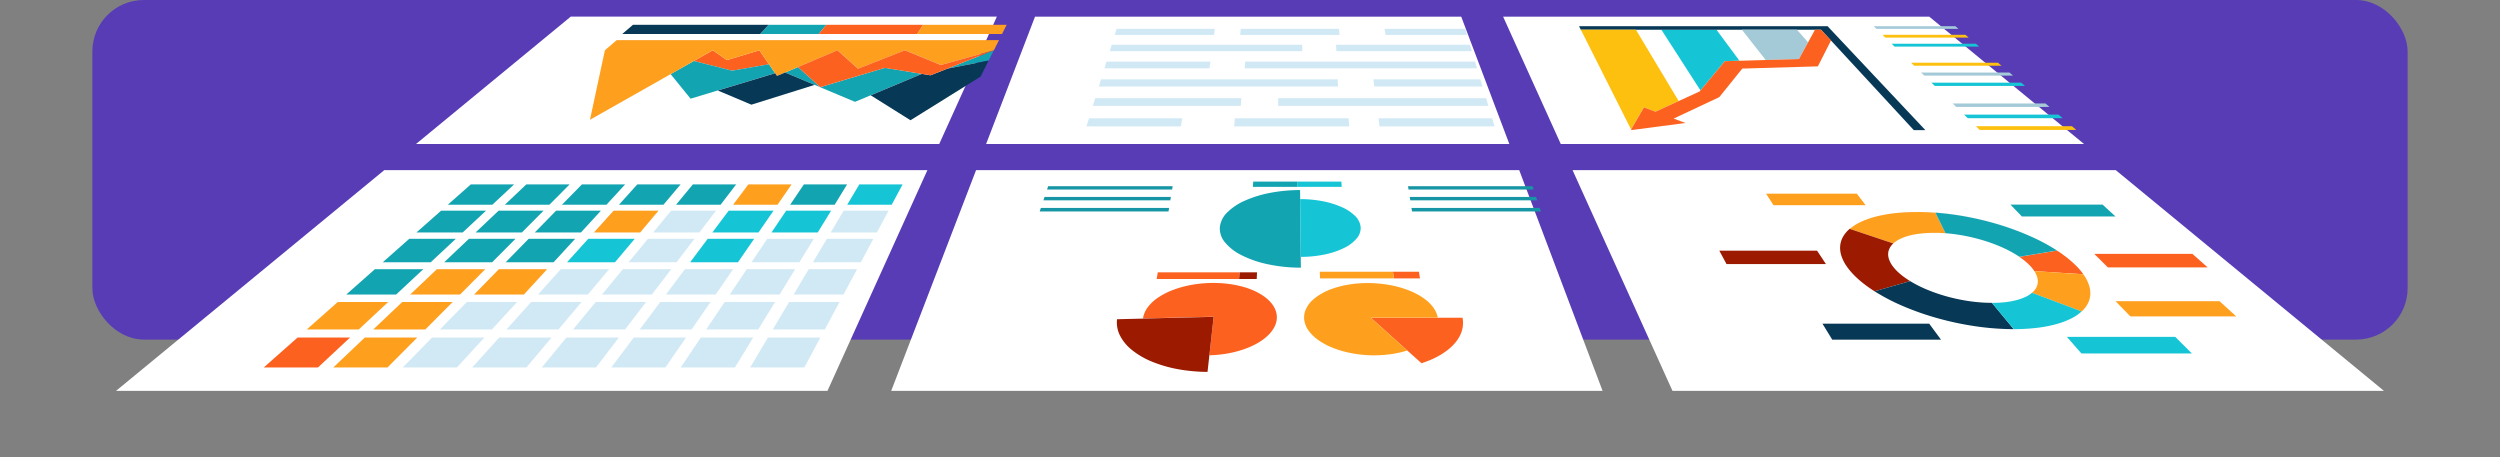 <svg xmlns="http://www.w3.org/2000/svg" xmlns:xlink="http://www.w3.org/1999/xlink" width="242.952" height="44.456" viewBox="0 0 242.952 44.456">
  <rect x="0" y="0" width="242.952" height="44.456" fill="#808080" stroke="none"/>
  <defs>
    <clipPath id="clip-path">
      <rect id="Rectángulo_356455" data-name="Rectángulo 356455" width="242.952" height="44.456" fill="none"/>
    </clipPath>
  </defs>
  <g id="_2" data-name="2" transform="translate(-1146.665 -787)">
    <rect id="Rectángulo_392880" data-name="Rectángulo 392880" width="225" height="33" rx="5" transform="translate(1155.641 787)" fill="#583cb6"/>
    <g id="Grupo_1099112" data-name="Grupo 1099112" transform="translate(1146.665 787)">
      <path id="Trazado_655432" data-name="Trazado 655432" d="M149.569,16.1,134.529,3.725H93.117L98.72,16.1Z" transform="translate(52.956 -2.108)" fill="#fff"/>
      <path id="Trazado_655433" data-name="Trazado 655433" d="M387.295,16.1l5.6-12.377H351.486L336.447,16.1Z" transform="translate(-296.019 -2.108)" fill="#fff"/>
      <path id="Trazado_655434" data-name="Trazado 655434" d="M272.593,16.1,267.917,3.725H226.5L221.746,16.1Z" transform="translate(-125.915 -2.108)" fill="#fff"/>
      <path id="Trazado_655435" data-name="Trazado 655435" d="M421.14,59.536l9.713-21.451H378.068L352,59.536Z" transform="translate(-340.727 -21.55)" fill="#fff"/>
      <path id="Trazado_655436" data-name="Trazado 655436" d="M78.761,38.085l26.064,21.451H35.683L25.972,38.085Z" transform="translate(126.851 -21.55)" fill="#fff"/>
      <path id="Trazado_655437" data-name="Trazado 655437" d="M270,59.536l-8.1-21.451H209.114l-8.247,21.451Z" transform="translate(-114.26 -21.55)" fill="#fff"/>
      <path id="Trazado_655438" data-name="Trazado 655438" d="M129.145,5.858l.3.261h-7.973l-.266-.261Z" transform="translate(60.879 -3.315)" fill="#a4cad8"/>
      <path id="Trazado_655439" data-name="Trazado 655439" d="M374.64,6.451h5.694l.734-.892h-5.6Z" transform="translate(-300.77 -3.146)" fill="#13a4b2"/>
      <path id="Trazado_655440" data-name="Trazado 655440" d="M352.965,6.451h9.563l.581-.892H353.7Z" transform="translate(-273.4 -3.146)" fill="#fc611f"/>
      <path id="Trazado_655441" data-name="Trazado 655441" d="M334.265,6.451h8.25l.45-.892h-8.118Z" transform="translate(-245.138 -3.146)" fill="#ff9f1e"/>
      <path id="Trazado_655442" data-name="Trazado 655442" d="M387.546,6.451h13.4l.824-.892H388.584Z" transform="translate(-327.076 -3.146)" fill="#073856"/>
      <path id="Trazado_655443" data-name="Trazado 655443" d="M259.75,7.052H269.4l-.048-.588H259.8Z" transform="translate(-139.225 -3.657)" fill="#d1e9f5"/>
      <path id="Trazado_655444" data-name="Trazado 655444" d="M231.319,7.052h7.917l-.178-.588h-7.834Z" transform="translate(-96.673 -3.657)" fill="#d1e9f5"/>
      <path id="Trazado_655445" data-name="Trazado 655445" d="M287.656,7.052h9.654l.08-.588h-9.552Z" transform="translate(-179.327 -3.657)" fill="#d1e9f5"/>
      <path id="Trazado_655446" data-name="Trazado 655446" d="M126.988,7.794l.313.269h-8.1l-.275-.269Z" transform="translate(64.015 -4.41)" fill="#fdc00f"/>
      <path id="Trazado_655447" data-name="Trazado 655447" d="M124.764,9.791l.323.277h-8.222l-.282-.277Z" transform="translate(67.25 -5.54)" fill="#16c5d5"/>
      <path id="Trazado_655448" data-name="Trazado 655448" d="M230.173,10.642h13.162l-.188-.623H230.127Z" transform="translate(-100.296 -5.669)" fill="#d1e9f5"/>
      <path id="Trazado_655449" data-name="Trazado 655449" d="M268.094,10.642h18.714l-.01-.623H268.286Z" transform="translate(-160.251 -5.669)" fill="#d1e9f5"/>
      <path id="Trazado_655450" data-name="Trazado 655450" d="M120.031,14.036l.344.295h-8.489l-.3-.295Z" transform="translate(74.131 -7.942)" fill="#fdc00f"/>
      <path id="Trazado_655451" data-name="Trazado 655451" d="M117.584,16.232l.356.3h-8.627l-.312-.3Z" transform="translate(77.689 -9.184)" fill="#a4cad8"/>
      <path id="Trazado_655452" data-name="Trazado 655452" d="M174.048,12.547,176.416,9.7l1.418-.041L175.6,6.646h-5.353Z" transform="translate(-8.795 -3.76)" fill="#16c5d5"/>
      <path id="Trazado_655453" data-name="Trazado 655453" d="M109.865,23.153l.392.337h-9.063l-.344-.337Z" transform="translate(88.91 -13.101)" fill="#a4cad8"/>
      <path id="Trazado_655454" data-name="Trazado 655454" d="M107.072,25.655l.406.348H98.257l-.356-.348Z" transform="translate(92.969 -14.517)" fill="#16c5d5"/>
      <path id="Trazado_655455" data-name="Trazado 655455" d="M104.181,28.247l.42.36H95.217l-.369-.36Z" transform="translate(97.171 -15.983)" fill="#fdc00f"/>
      <path id="Trazado_655456" data-name="Trazado 655456" d="M161.154,15.963h1.124l-9.505-10.1H128.62l.172.342h23.344l.967,1.046Z" transform="translate(24.833 -3.315)" fill="#073856"/>
      <path id="Trazado_655457" data-name="Trazado 655457" d="M157.189,9.59l3.235-.093.886-1.623-1.083-1.228h-5.351Z" transform="translate(14.4 -3.761)" fill="#a4cad8"/>
      <path id="Trazado_655458" data-name="Trazado 655458" d="M228.967,14.441h22.586l-.2-.659H229.018Z" transform="translate(-108.01 -7.798)" fill="#d1e9f5"/>
      <path id="Trazado_655459" data-name="Trazado 655459" d="M288.654,14.441h10.212l.09-.659h-10.1Z" transform="translate(-181.327 -7.798)" fill="#d1e9f5"/>
      <path id="Trazado_655460" data-name="Trazado 655460" d="M341.152,12.255l.5-1-4.514,1.783Z" transform="translate(-245.076 -6.37)" fill="#13a4b2"/>
      <path id="Trazado_655461" data-name="Trazado 655461" d="M391.176,13.244l3.591-.622-.938-1.363-3.158.954-1.365-.954L387.46,12.3Z" transform="translate(-320.035 -6.371)" fill="#fc611f"/>
      <path id="Trazado_655462" data-name="Trazado 655462" d="M115.056,18.5l.367.315h-8.77l-.322-.315Z" transform="translate(81.364 -10.467)" fill="#16c5d5"/>
      <path id="Trazado_655463" data-name="Trazado 655463" d="M260.065,18.463h23.26l-.05-.7H260.28Z" transform="translate(-153.283 -10.052)" fill="#d1e9f5"/>
      <path id="Trazado_655464" data-name="Trazado 655464" d="M227.827,18.463h10.517l-.211-.7h-10.4Z" transform="translate(-94.267 -10.052)" fill="#d1e9f5"/>
      <path id="Trazado_655465" data-name="Trazado 655465" d="M392.059,14.6l-3.716-.942-2.255,1.275,1.942,2.387,2.646-.8,5.569-1.678-.6-.866Z" transform="translate(-320.918 -7.731)" fill="#13a4b2"/>
      <path id="Trazado_655466" data-name="Trazado 655466" d="M356.661,16.959l-2.167-1.952-1.253.532,2.862,1.2,3.93,1.65,1.524-.638,4.974-2.081-3.6-.585Z" transform="translate(-276.943 -8.492)" fill="#13a4b2"/>
      <path id="Trazado_655467" data-name="Trazado 655467" d="M335.99,16.72l7.836-4.432,2.255-1.275,1.846-1.044,1.365.954,3.158-.954.938,1.364.6.866.182.264.788-.335,1.253-.532,3.837-1.628,2,1.794,4.552-1.794,3.489,1.431,5.151-1.431.5-.989H338.587l-1.147.989Z" transform="translate(-278.656 -5.081)" fill="#ff9f1e"/>
      <path id="Trazado_655468" data-name="Trazado 655468" d="M344.111,14.987l-.841-.136L338.3,16.931l3.865,2.424,6.808-4.24.788-1.562-4.012.786Z" transform="translate(-253.683 -7.669)" fill="#073856"/>
      <path id="Trazado_655469" data-name="Trazado 655469" d="M345.575,12.967l3.6.585.84.136,1.635-.646,4.514-1.783-5.15,1.431-3.489-1.431-4.552,1.793-2-1.793-3.837,1.627,2.167,1.952Z" transform="translate(-259.59 -6.371)" fill="#fc611f"/>
      <path id="Trazado_655470" data-name="Trazado 655470" d="M383.011,16.567l-.182-.264-5.569,1.678,3.261,1.377,6.141-1.923-2.862-1.2Z" transform="translate(-307.501 -9.185)" fill="#073856"/>
      <path id="Trazado_655471" data-name="Trazado 655471" d="M281.724,22.732H296.1l.06-.743H281.953Z" transform="translate(-175.522 -12.443)" fill="#d1e9f5"/>
      <path id="Trazado_655472" data-name="Trazado 655472" d="M226.431,22.732h20.443l-.224-.743h-20.2Z" transform="translate(-102.228 -12.443)" fill="#d1e9f5"/>
      <path id="Trazado_655473" data-name="Trazado 655473" d="M294.962,27.269h9.172l.132-.789h-9.061Z" transform="translate(-189.375 -14.984)" fill="#d1e9f5"/>
      <path id="Trazado_655474" data-name="Trazado 655474" d="M257.586,27.269H268.77l-.066-.789H257.656Z" transform="translate(-137.652 -14.984)" fill="#d1e9f5"/>
      <path id="Trazado_655475" data-name="Trazado 655475" d="M225.147,27.269H236.33l-.238-.789H225.044Z" transform="translate(-91.084 -14.984)" fill="#d1e9f5"/>
      <path id="Trazado_655476" data-name="Trazado 655476" d="M191.092,14.619l2.259-1.037L189.19,6.646h-5.35l4.88,9.691,1.248-2.142Z" transform="translate(-30.214 -3.761)" fill="#fdc00f"/>
      <path id="Trazado_655477" data-name="Trazado 655477" d="M149.791,16.4l5.24-.686-1.144-.429,4.436-2.085,2.235-2.775,7.344-.214,1.277-2.515-.967-1.046h-.589l-.671,1.228L166.066,9.5l-3.235.093-2.551.073-1.418.041-2.368,2.843-.086.1-2.031.932-2.258,1.037L151,14.2l-1.248,2.142Z" transform="translate(8.759 -3.761)" fill="#fc611f"/>
      <path id="Trazado_655478" data-name="Trazado 655478" d="M194.409,29.117l0-.01h.013Z" transform="translate(-35.868 -16.469)" fill="#fdc00f"/>
      <path id="Trazado_655479" data-name="Trazado 655479" d="M259.27,41.163h4.316l-.035-.512h-4.284Z" transform="translate(-133.197 -23.002)" fill="#16c5d5"/>
      <path id="Trazado_655480" data-name="Trazado 655480" d="M259.267,41.163h4.315l0-.512h4.284l.034.512-.034-.512H259.3Z" transform="translate(-137.51 -23.002)" fill="#13a4b2"/>
      <path id="Trazado_655481" data-name="Trazado 655481" d="M309.313,41.682l-.053.323H297.105l.109-.323Z" transform="translate(-195.353 -23.585)" fill="#1695a4"/>
      <path id="Trazado_655482" data-name="Trazado 655482" d="M228.411,41.682l.106.323H216.366l-.051-.323Z" transform="translate(-79.481 -23.585)" fill="#1695a4"/>
      <path id="Trazado_655483" data-name="Trazado 655483" d="M227.792,44.079l.109.333H215.571l-.053-.333Z" transform="translate(-78.519 -24.942)" fill="#1695a4"/>
      <path id="Trazado_655484" data-name="Trazado 655484" d="M309.889,44.079l-.055.333H297.5l.111-.333Z" transform="translate(-196.1 -24.942)" fill="#1695a4"/>
      <path id="Trazado_655485" data-name="Trazado 655485" d="M399.3,49.266h4.493l1.623-2.119h-4.366Z" transform="translate(-335.827 -26.677)" fill="#d1e9f5"/>
      <path id="Trazado_655486" data-name="Trazado 655486" d="M437.919,49.266h4.5l2.108-2.119h-4.369Z" transform="translate(-391.699 -26.677)" fill="#13a4b2"/>
      <path id="Trazado_655487" data-name="Trazado 655487" d="M412.183,49.266h4.493l1.785-2.119h-4.366Z" transform="translate(-354.463 -26.677)" fill="#ff9f1e"/>
      <path id="Trazado_655488" data-name="Trazado 655488" d="M360.7,49.266h4.492l1.137-2.119h-4.366Z" transform="translate(-279.973 -26.677)" fill="#d1e9f5"/>
      <path id="Trazado_655489" data-name="Trazado 655489" d="M377.433,55.733h4.657l1.4-2.282h-4.521Z" transform="translate(-304.405 -30.244)" fill="#d1e9f5"/>
      <path id="Trazado_655490" data-name="Trazado 655490" d="M404.131,55.733h4.661l1.748-2.282h-4.524Z" transform="translate(-343.047 -30.244)" fill="#d1e9f5"/>
      <path id="Trazado_655491" data-name="Trazado 655491" d="M430.857,55.733h4.653l2.1-2.282H433.09Z" transform="translate(-381.716 -30.244)" fill="#13a4b2"/>
      <path id="Trazado_655492" data-name="Trazado 655492" d="M457.554,55.733h4.661l2.446-2.282h-4.526Z" transform="translate(-420.362 -30.244)" fill="#13a4b2"/>
      <path id="Trazado_655493" data-name="Trazado 655493" d="M417.5,55.733h4.657l1.923-2.282h-4.521Z" transform="translate(-362.395 -30.244)" fill="#16c5d5"/>
      <path id="Trazado_655494" data-name="Trazado 655494" d="M437.1,62.715h4.839l2.266-2.467h-4.692Z" transform="translate(-391.03 -34.09)" fill="#ff9f1e"/>
      <path id="Trazado_655495" data-name="Trazado 655495" d="M367.738,62.715h4.844l1.325-2.467h-4.7Z" transform="translate(-290.612 -34.09)" fill="#d1e9f5"/>
      <path id="Trazado_655496" data-name="Trazado 655496" d="M464.839,62.715h4.848l2.642-2.467h-4.7Z" transform="translate(-431.193 -34.09)" fill="#13a4b2"/>
      <path id="Trazado_655497" data-name="Trazado 655497" d="M450.967,62.715h4.848l2.454-2.467h-4.7Z" transform="translate(-411.109 -34.09)" fill="#ff9f1e"/>
      <path id="Trazado_655498" data-name="Trazado 655498" d="M395.483,62.715h4.835l1.7-2.467h-4.689Z" transform="translate(-330.772 -34.09)" fill="#d1e9f5"/>
      <path id="Trazado_655499" data-name="Trazado 655499" d="M409.338,62.715h4.848l1.889-2.467h-4.7Z" transform="translate(-350.842 -34.09)" fill="#d1e9f5"/>
      <path id="Trazado_655500" data-name="Trazado 655500" d="M381.6,62.715h4.844l1.513-2.467h-4.7Z" transform="translate(-310.683 -34.09)" fill="#d1e9f5"/>
      <path id="Trazado_655501" data-name="Trazado 655501" d="M443.85,70.267H448.9l2.456-2.674h-4.886Z" transform="translate(-401.103 -38.247)" fill="#d1e9f5"/>
      <path id="Trazado_655502" data-name="Trazado 655502" d="M386.094,70.267h5.055l1.639-2.674h-4.9Z" transform="translate(-317.464 -38.247)" fill="#d1e9f5"/>
      <path id="Trazado_655503" data-name="Trazado 655503" d="M400.539,70.267h5.046l1.843-2.674h-4.887Z" transform="translate(-338.375 -38.247)" fill="#d1e9f5"/>
      <path id="Trazado_655504" data-name="Trazado 655504" d="M414.963,70.267h5.055l2.048-2.674h-4.9Z" transform="translate(-359.274 -38.247)" fill="#d1e9f5"/>
      <path id="Trazado_655505" data-name="Trazado 655505" d="M472.7,70.267h5.055l2.864-2.674h-4.9Z" transform="translate(-442.891 -38.247)" fill="#ff9f1e"/>
      <path id="Trazado_655506" data-name="Trazado 655506" d="M458.263,70.267h5.059l2.66-2.674h-4.9Z" transform="translate(-421.991 -38.247)" fill="#ff9f1e"/>
      <path id="Trazado_655507" data-name="Trazado 655507" d="M371.672,70.267h5.056l1.434-2.674h-4.9Z" transform="translate(-296.575 -38.247)" fill="#d1e9f5"/>
      <path id="Trazado_655508" data-name="Trazado 655508" d="M429.406,70.267h5.055l2.252-2.674h-4.9Z" transform="translate(-380.192 -38.247)" fill="#d1e9f5"/>
      <path id="Trazado_655509" data-name="Trazado 655509" d="M390.988,78.463h5.266l1.782-2.908h-5.092Z" transform="translate(-324.836 -42.752)" fill="#d1e9f5"/>
      <path id="Trazado_655510" data-name="Trazado 655510" d="M406.039,78.463H411.3l2.005-2.908h-5.084Z" transform="translate(-346.635 -42.752)" fill="#d1e9f5"/>
      <path id="Trazado_655511" data-name="Trazado 655511" d="M466.2,78.463h5.27l2.893-2.908h-5.1Z" transform="translate(-433.813 -42.752)" fill="#ff9f1e"/>
      <path id="Trazado_655512" data-name="Trazado 655512" d="M421.061,78.463h5.27l2.227-2.908h-5.1Z" transform="translate(-368.414 -42.752)" fill="#d1e9f5"/>
      <path id="Trazado_655513" data-name="Trazado 655513" d="M375.956,78.463h5.266l1.561-2.908h-5.093Z" transform="translate(-303.057 -42.752)" fill="#d1e9f5"/>
      <path id="Trazado_655514" data-name="Trazado 655514" d="M394.81,43.252h4.328l1.51-1.972h-4.21Z" transform="translate(-329.108 -23.358)" fill="#13a4b2"/>
      <path id="Trazado_655515" data-name="Trazado 655515" d="M407.253,43.252h4.323l1.661-1.972h-4.206Z" transform="translate(-347.099 -23.358)" fill="#13a4b2"/>
      <path id="Trazado_655516" data-name="Trazado 655516" d="M419.676,43.252H424l1.812-1.972h-4.2Z" transform="translate(-365.063 -23.358)" fill="#13a4b2"/>
      <path id="Trazado_655517" data-name="Trazado 655517" d="M444.516,43.252h4.327l2.113-1.972h-4.21Z" transform="translate(-400.996 -23.358)" fill="#13a4b2"/>
      <path id="Trazado_655518" data-name="Trazado 655518" d="M382.4,43.252h4.316l1.36-1.972h-4.2Z" transform="translate(-311.153 -23.358)" fill="#ff9f1e"/>
      <path id="Trazado_655519" data-name="Trazado 655519" d="M369.971,43.252h4.323L375.5,41.28H371.3Z" transform="translate(-293.179 -23.358)" fill="#13a4b2"/>
      <path id="Trazado_655520" data-name="Trazado 655520" d="M357.556,43.252h4.324l1.058-1.972h-4.206Z" transform="translate(-275.223 -23.358)" fill="#16c5d5"/>
      <path id="Trazado_655521" data-name="Trazado 655521" d="M432.092,43.252h4.328l1.962-1.972h-4.21Z" transform="translate(-383.027 -23.358)" fill="#13a4b2"/>
      <g id="Grupo_1099111" data-name="Grupo 1099111" transform="translate(0 0)">
        <g id="Grupo_1099110" data-name="Grupo 1099110" clip-path="url(#clip-path)">
          <path id="Trazado_655522" data-name="Trazado 655522" d="M128.358,50.5a2.745,2.745,0,0,1,.649-.432,4.759,4.759,0,0,1,.887-.324,7.674,7.674,0,0,1,1.105-.2,11.484,11.484,0,0,1,1.312-.072q.137,0,.276,0c.092,0,.185,0,.278.009s.186.009.28.015.188.011.281.019l-.984-2q-.229-.018-.456-.03c-.152-.009-.3-.016-.454-.022s-.3-.01-.452-.013-.3,0-.449,0a19.078,19.078,0,0,0-2.133.112,13.228,13.228,0,0,0-1.812.323,8.338,8.338,0,0,0-1.471.515,4.865,4.865,0,0,0-1.1.691Z" transform="translate(55.641 -26.844)" fill="#ff9f1e"/>
          <path id="Trazado_655523" data-name="Trazado 655523" d="M93.26,59.614q.094.1.181.193c.058.065.114.129.168.193s.105.129.154.192.1.128.141.191q-.067-.1-.141-.191c-.049-.064-.1-.128-.154-.192s-.109-.128-.168-.193-.119-.129-.181-.193" transform="translate(108.559 -33.732)" fill="#fc611f"/>
          <path id="Trazado_655524" data-name="Trazado 655524" d="M99.486,58.379c-.045-.063-.091-.128-.141-.191s-.1-.128-.154-.193-.109-.128-.168-.192-.119-.129-.181-.193q-.2-.2-.418-.4c-.146-.132-.3-.262-.461-.391s-.327-.254-.5-.379-.352-.245-.537-.365l-3.667.61c.108.073.212.147.313.222s.2.152.29.229.181.156.264.235.164.16.238.242c.035.039.069.077.1.116s.064.076.094.115.059.076.086.114.053.076.078.114Z" transform="translate(102.976 -31.727)" fill="#fc611f"/>
          <path id="Trazado_655525" data-name="Trazado 655525" d="M135.374,57.293l3.458-.991c-.182-.11-.355-.225-.518-.341s-.315-.234-.457-.354a5.231,5.231,0,0,1-.391-.366,4.019,4.019,0,0,1-.318-.374,2.52,2.52,0,0,1-.355-.64,1.529,1.529,0,0,1-.1-.589,1.3,1.3,0,0,1,.142-.531,1.676,1.676,0,0,1,.361-.464l-4.244-1.419a2.9,2.9,0,0,0-.633.749,2.186,2.186,0,0,0-.283.864,2.441,2.441,0,0,0,.1.968,3.882,3.882,0,0,0,.528,1.061,6.018,6.018,0,0,0,.5.626,8.171,8.171,0,0,0,.621.616q.341.305.738.6c.265.2.549.392.848.583" transform="translate(46.799 -28.984)" fill="#9b1a00"/>
          <path id="Trazado_655526" data-name="Trazado 655526" d="M96.523,64.6a2.761,2.761,0,0,0,.609-.784,2.17,2.17,0,0,0,.234-.879,2.531,2.531,0,0,0-.147-.952,4,4,0,0,0-.528-1l-4.762-.31a2.23,2.23,0,0,1,.277.593,1.446,1.446,0,0,1,.051.558,1.3,1.3,0,0,1-.171.51,1.728,1.728,0,0,1-.387.452Z" transform="translate(105.772 -34.33)" fill="#ff9f1e"/>
          <path id="Trazado_655527" data-name="Trazado 655527" d="M60.479,68.9h10.29l-1.626-1.48H59.036Z" transform="translate(146.553 -38.15)" fill="#ff9f1e"/>
          <path id="Trazado_655528" data-name="Trazado 655528" d="M122.369,67.59l-2.116-2.557a15.454,15.454,0,0,1-2.16-.158,17.723,17.723,0,0,1-2.137-.441,16.458,16.458,0,0,1-1.973-.67,12.1,12.1,0,0,1-1.678-.844l-3.458.991,3.458-.991-3.458.991a19.532,19.532,0,0,0,2.793,1.451,26.84,26.84,0,0,0,3.345,1.169,29.674,29.674,0,0,0,3.666.778,25.935,25.935,0,0,0,3.719.28" transform="translate(73.326 -35.602)" fill="#073856"/>
          <path id="Trazado_655529" data-name="Trazado 655529" d="M142.714,44.465h8.956l-.86-1.122h-8.818Z" transform="translate(29.635 -24.525)" fill="#ff9f1e"/>
          <path id="Trazado_655530" data-name="Trazado 655530" d="M214.754,46.888h12.516l-.112-.342H214.7Z" transform="translate(-77.531 -26.338)" fill="#1695a4"/>
          <path id="Trazado_655531" data-name="Trazado 655531" d="M297.905,46.888h12.52l.056-.342H298.021Z" transform="translate(-196.869 -26.338)" fill="#1695a4"/>
          <path id="Trazado_655532" data-name="Trazado 655532" d="M87.179,46.953h9.1L95.021,45.8H86.068Z" transform="translate(109.31 -25.914)" fill="#13a4b2"/>
          <path id="Trazado_655533" data-name="Trazado 655533" d="M373.558,49.266h4.493l1.3-2.119h-4.366Z" transform="translate(-298.582 -26.677)" fill="#16c5d5"/>
          <path id="Trazado_655534" data-name="Trazado 655534" d="M450.791,49.266h4.492l2.27-2.119h-4.366Z" transform="translate(-410.317 -26.677)" fill="#13a4b2"/>
          <path id="Trazado_655535" data-name="Trazado 655535" d="M386.44,49.266h4.484l1.461-2.119h-4.358Z" transform="translate(-317.211 -26.677)" fill="#16c5d5"/>
          <path id="Trazado_655536" data-name="Trazado 655536" d="M425.065,49.266h4.484l1.946-2.119h-4.358Z" transform="translate(-373.091 -26.677)" fill="#13a4b2"/>
          <path id="Trazado_655537" data-name="Trazado 655537" d="M99.155,47.6l.079.007.079.006.08.007.079.007a28.453,28.453,0,0,1,3.118.45,29.811,29.811,0,0,1,3.051.783,26,26,0,0,1,2.848,1.079,18.672,18.672,0,0,1,2.485,1.338,18.8,18.8,0,0,0-2.554-1.369,26.224,26.224,0,0,0-2.931-1.1,29.451,29.451,0,0,0-3.138-.783,27.967,27.967,0,0,0-3.2-.429" transform="translate(88.928 -26.935)" fill="#13a4b2"/>
          <path id="Trazado_655538" data-name="Trazado 655538" d="M107.308,51.89l3.667-.61a18.8,18.8,0,0,0-2.554-1.369,26.256,26.256,0,0,0-2.931-1.1,29.432,29.432,0,0,0-3.138-.783,27.96,27.96,0,0,0-3.2-.429l.983,2a16.739,16.739,0,0,1,1.968.272,17.573,17.573,0,0,1,1.919.491,15.435,15.435,0,0,1,1.77.68,10.848,10.848,0,0,1,1.513.839" transform="translate(88.928 -26.935)" fill="#13a4b2"/>
          <path id="Trazado_655539" data-name="Trazado 655539" d="M276.3,50.085l-.075-7.541a15.45,15.45,0,0,0-2.9.269,11.111,11.111,0,0,0-2.429.744,5.7,5.7,0,0,0-1.724,1.133,2.379,2.379,0,0,0-.743,1.434,2.08,2.08,0,0,0,.489,1.493,4.874,4.874,0,0,0,1.636,1.265,10.412,10.412,0,0,0,2.557.876,15.265,15.265,0,0,0,3.193.327" transform="translate(-149.881 -24.073)" fill="#13a4b2"/>
          <path id="Trazado_655540" data-name="Trazado 655540" d="M241.825,61.473h2.542l-.1-.647h-2.522Z" transform="translate(-106.372 -34.417)" fill="#fc611f"/>
          <path id="Trazado_655541" data-name="Trazado 655541" d="M241.767,61.473h7.172l-.08-.647h2.522l.1.647-.1-.647h-9.636Z" transform="translate(-113.486 -34.417)" fill="#ff9f1e"/>
          <path id="Trazado_655542" data-name="Trazado 655542" d="M278.229,61.6h1.715l.028-.65h-1.7Z" transform="translate(-157.815 -34.485)" fill="#9b1a00"/>
          <path id="Trazado_655543" data-name="Trazado 655543" d="M278.228,61.6h8.006l.043-.65h1.7l-.029.65.029-.65h-9.642Z" transform="translate(-165.821 -34.485)" fill="#fc611f"/>
          <path id="Trazado_655544" data-name="Trazado 655544" d="M283.949,63.364c.147,0,.294,0,.442.009s.3.013.442.024.3.026.443.043.294.037.441.059c-.146-.023-.293-.042-.441-.059s-.3-.031-.443-.043-.295-.019-.442-.024-.3-.009-.442-.009" transform="translate(-166.044 -35.854)" fill="#fc611f"/>
          <path id="Trazado_655545" data-name="Trazado 655545" d="M253.455,64.171a7.488,7.488,0,0,1,.926-.356,9.037,9.037,0,0,1,1-.251,10.545,10.545,0,0,1,1.057-.15c.358-.033.721-.049,1.086-.049-.365,0-.728.017-1.086.049a10.545,10.545,0,0,0-1.057.15,9.037,9.037,0,0,0-1,.251,7.488,7.488,0,0,0-.926.356" transform="translate(-124.616 -35.854)" fill="#ff9f1e"/>
          <path id="Trazado_655546" data-name="Trazado 655546" d="M279.433,65.077a4.549,4.549,0,0,0-.658-.467,6.2,6.2,0,0,0-.8-.4,8.1,8.1,0,0,0-.94-.316,9.9,9.9,0,0,0-1.062-.223,9.9,9.9,0,0,1,1.062.223,8.1,8.1,0,0,1,.94.316,6.2,6.2,0,0,1,.8.4,4.549,4.549,0,0,1,.658.467" transform="translate(-156.296 -36.029)" fill="#fff"/>
          <path id="Trazado_655547" data-name="Trazado 655547" d="M262.835,66.083c.083-.079.174-.157.27-.233s.2-.15.308-.222.224-.142.346-.209.249-.133.383-.195q-.2.093-.383.195c-.122.067-.237.138-.346.209s-.212.146-.308.222-.187.154-.27.233" transform="translate(-135.303 -36.906)" fill="#ff9f1e"/>
          <path id="Trazado_655548" data-name="Trazado 655548" d="M302.321,68c-.028.03-.056.059-.083.089s-.053.06-.079.091-.051.061-.075.092-.048.062-.071.094c.023-.032.047-.063.071-.094s.049-.063.075-.092.052-.061.079-.091.055-.059.083-.089" transform="translate(-190.49 -38.477)" fill="#fc611f"/>
          <path id="Trazado_655549" data-name="Trazado 655549" d="M237.785,68.091a3.2,3.2,0,0,1,.261.316,2.684,2.684,0,0,1,.2.326,2.225,2.225,0,0,1,.145.333,2.036,2.036,0,0,1,.086.337,2.036,2.036,0,0,0-.086-.337,2.225,2.225,0,0,0-.145-.333,2.684,2.684,0,0,0-.2-.326,3.2,3.2,0,0,0-.261-.316" transform="translate(-98.765 -38.528)" fill="#fff"/>
          <path id="Trazado_655550" data-name="Trazado 655550" d="M237.785,68.091a3.2,3.2,0,0,1,.261.316,2.684,2.684,0,0,1,.2.326,2.225,2.225,0,0,1,.145.333,2.036,2.036,0,0,1,.086.337,2.036,2.036,0,0,0-.086-.337,2.225,2.225,0,0,0-.145-.333,2.684,2.684,0,0,0-.2-.326,3.2,3.2,0,0,0-.261-.316" transform="translate(-98.765 -38.528)" fill="#ff9f1e"/>
          <path id="Trazado_655551" data-name="Trazado 655551" d="M274.724,68.881a1.867,1.867,0,0,0-.024-.535,2.047,2.047,0,0,0-.172-.513,2.532,2.532,0,0,0-.309-.482,3.336,3.336,0,0,0-.435-.446,3.336,3.336,0,0,1,.435.446,2.532,2.532,0,0,1,.309.482,2.047,2.047,0,0,1,.172.513,1.867,1.867,0,0,1,.024.535" transform="translate(-150.647 -37.857)" fill="#fff"/>
          <path id="Trazado_655552" data-name="Trazado 655552" d="M260.518,76.574q.161.1.331.193t.351.177q.18.084.369.161c.126.051.254.1.386.146-.131-.046-.259-.095-.386-.146s-.249-.105-.369-.161-.237-.115-.351-.177-.224-.125-.331-.193" transform="translate(-132.109 -43.328)" fill="#fff"/>
          <path id="Trazado_655553" data-name="Trazado 655553" d="M247.787,78.449c-.244.078-.5.147-.753.205s-.523.108-.793.147-.544.068-.821.088-.556.03-.836.03c.28,0,.56-.01.836-.03s.551-.049.821-.088.534-.088.793-.147.51-.127.753-.205" transform="translate(-111.024 -44.389)" fill="#ff9f1e"/>
          <path id="Trazado_655554" data-name="Trazado 655554" d="M234.557,71.114a2.649,2.649,0,0,1,0,1.006,2.963,2.963,0,0,1-.394.992,4.18,4.18,0,0,1-.807.936,6.479,6.479,0,0,1-1.233.84,6.479,6.479,0,0,0,1.233-.84,4.18,4.18,0,0,0,.807-.936,2.963,2.963,0,0,0,.394-.992,2.649,2.649,0,0,0,0-1.006" transform="translate(-92.433 -40.239)" fill="#fc611f"/>
          <path id="Trazado_655555" data-name="Trazado 655555" d="M232.124,74.888a6.461,6.461,0,0,0,1.233-.841,4.174,4.174,0,0,0,.807-.936,2.951,2.951,0,0,0,.394-.991,2.64,2.64,0,0,0,0-1.006,2.64,2.64,0,0,1,0,1.006,2.951,2.951,0,0,1-.394.991,4.174,4.174,0,0,1-.807.936,6.461,6.461,0,0,1-1.233.841" transform="translate(-92.432 -40.239)" fill="#fff"/>
          <path id="Trazado_655556" data-name="Trazado 655556" d="M237.046,75.535q.21-.068.411-.143t.4-.155q.193-.081.379-.169t.364-.183a6.475,6.475,0,0,0,1.233-.841,4.184,4.184,0,0,0,.807-.936,2.96,2.96,0,0,0,.394-.991,2.632,2.632,0,0,0,0-1.006h-2.408l-6.5,0,3.543,3.187Z" transform="translate(-98.904 -40.235)" fill="#fc611f"/>
          <path id="Trazado_655557" data-name="Trazado 655557" d="M237.839,80.457q.21-.068.411-.143t.4-.155q.193-.081.379-.169t.364-.183q-.178.1-.364.183t-.379.169q-.194.081-.4.155t-.411.143" transform="translate(-99.697 -45.157)" fill="#fff"/>
          <path id="Trazado_655558" data-name="Trazado 655558" d="M295.546,71.458A2.8,2.8,0,0,0,295.812,73a4.275,4.275,0,0,0,1.143,1.413,7.714,7.714,0,0,0,1.968,1.158,12.621,12.621,0,0,0,2.713.769,12.621,12.621,0,0,1-2.713-.769,7.714,7.714,0,0,1-1.968-1.158A4.275,4.275,0,0,1,295.812,73a2.8,2.8,0,0,1-.266-1.543" transform="translate(-186.99 -40.433)" fill="#fff"/>
          <path id="Trazado_655559" data-name="Trazado 655559" d="M292,82.941c-.226,0-.452-.007-.678-.016s-.454-.025-.679-.045-.451-.043-.675-.072-.448-.063-.67-.1c.222.039.445.073.67.1s.449.053.675.072.452.034.679.045.452.016.678.016" transform="translate(-174.656 -46.798)" fill="#9b1a00"/>
          <path id="Trazado_655560" data-name="Trazado 655560" d="M255.076,50.183a11.391,11.391,0,0,0,2.348-.237,7.776,7.776,0,0,0,1.886-.64,3.634,3.634,0,0,0,1.216-.929,1.545,1.545,0,0,0,.372-1.108,1.774,1.774,0,0,0-.55-1.075,4.3,4.3,0,0,0-1.3-.855,8.361,8.361,0,0,0-1.835-.565,11.465,11.465,0,0,0-2.195-.205Z" transform="translate(-128.67 -25.219)" fill="#16c5d5"/>
          <path id="Trazado_655561" data-name="Trazado 655561" d="M390.8,55.733h4.649l1.574-2.282h-4.513Z" transform="translate(-323.735 -30.244)" fill="#16c5d5"/>
          <path id="Trazado_655562" data-name="Trazado 655562" d="M364.088,55.733h4.657l1.226-2.282H365.45Z" transform="translate(-285.092 -30.244)" fill="#d1e9f5"/>
          <path id="Trazado_655563" data-name="Trazado 655563" d="M444.2,55.733h4.661l2.272-2.282h-4.525Z" transform="translate(-401.036 -30.244)" fill="#13a4b2"/>
          <path id="Trazado_655564" data-name="Trazado 655564" d="M151.579,57.4h9.661l-.862-1.3h-9.5Z" transform="translate(16.206 -31.738)" fill="#9b1a00"/>
          <path id="Trazado_655565" data-name="Trazado 655565" d="M136.29,54.493a1.67,1.67,0,0,0-.361.464,1.3,1.3,0,0,0-.142.531,1.526,1.526,0,0,0,.1.588,2.515,2.515,0,0,0,.355.64,2.515,2.515,0,0,1-.355-.64,1.526,1.526,0,0,1-.1-.588,1.3,1.3,0,0,1,.142-.531,1.67,1.67,0,0,1,.361-.464" transform="translate(47.71 -30.834)" fill="#9b1a00"/>
          <path id="Trazado_655566" data-name="Trazado 655566" d="M66.75,58.138h9.7l-1.489-1.317H65.425Z" transform="translate(138.095 -32.151)" fill="#fc611f"/>
          <path id="Trazado_655567" data-name="Trazado 655567" d="M132.028,59.614a4.019,4.019,0,0,0,.318.374c.119.123.249.246.391.366s.294.238.457.354.336.231.518.341c-.182-.11-.355-.225-.518-.341s-.315-.235-.457-.354-.272-.243-.391-.366a4.019,4.019,0,0,1-.318-.374" transform="translate(51.92 -33.732)" fill="#9b1a00"/>
          <path id="Trazado_655568" data-name="Trazado 655568" d="M423.23,62.715h4.844l2.078-2.467h-4.7Z" transform="translate(-370.95 -34.09)" fill="#d1e9f5"/>
          <path id="Trazado_655569" data-name="Trazado 655569" d="M108.649,65.537a2.865,2.865,0,0,1-.644.406,5,5,0,0,1-.873.308,7.978,7.978,0,0,1-1.088.2,11.727,11.727,0,0,1-1.286.068,11.727,11.727,0,0,0,1.286-.068,7.978,7.978,0,0,0,1.088-.2,5,5,0,0,0,.873-.308,2.865,2.865,0,0,0,.644-.406" transform="translate(88.822 -37.083)" fill="#fff"/>
          <path id="Trazado_655570" data-name="Trazado 655570" d="M95.764,69.07a19.06,19.06,0,0,0,2.207-.121,12.846,12.846,0,0,0,1.855-.346,7.972,7.972,0,0,0,1.472-.542,4.592,4.592,0,0,0,1.065-.71l-4.824-1.815a2.854,2.854,0,0,1-.644.406,4.945,4.945,0,0,1-.873.308,7.922,7.922,0,0,1-1.088.2,11.622,11.622,0,0,1-1.286.068Z" transform="translate(99.932 -37.083)" fill="#16c5d5"/>
          <path id="Trazado_655571" data-name="Trazado 655571" d="M126.079,74h10.568L135.5,72.446H125.126Z" transform="translate(51.98 -40.992)" fill="#073856"/>
          <path id="Trazado_655572" data-name="Trazado 655572" d="M70.395,77.013H81.128L79.513,75.4H68.979Z" transform="translate(131.877 -42.666)" fill="#16c5d5"/>
          <path id="Trazado_655573" data-name="Trazado 655573" d="M280.237,70.381a11.832,11.832,0,0,0,1.719-.167,10.517,10.517,0,0,0,1.581-.4,7.937,7.937,0,0,0,1.353-.6,5.1,5.1,0,0,0,1.044-.765c.059-.056.115-.114.168-.172s.1-.118.15-.178.092-.121.133-.182.081-.125.118-.188a2.2,2.2,0,0,0,.272-.766,1.875,1.875,0,0,0-.039-.742,2.222,2.222,0,0,0-.319-.7,3.176,3.176,0,0,0-.571-.63,4.526,4.526,0,0,0-.658-.467,6.2,6.2,0,0,0-.8-.4,8.1,8.1,0,0,0-.94-.316,9.99,9.99,0,0,0-1.062-.224c-.146-.022-.293-.042-.441-.059s-.3-.031-.443-.043-.295-.019-.442-.024-.3-.008-.442-.008a11.9,11.9,0,0,0-1.975.164,10.354,10.354,0,0,0-1.81.47,7.183,7.183,0,0,0-1.517.747,4.152,4.152,0,0,0-1.081,1,2.974,2.974,0,0,0-.171.266,2.491,2.491,0,0,0-.13.268,2.219,2.219,0,0,0-.092.269,2.105,2.105,0,0,0-.054.269l6.868-.173Z" transform="translate(-162.709 -35.854)" fill="#fc611f"/>
          <path id="Trazado_655574" data-name="Trazado 655574" d="M244.621,70.383c.28,0,.56-.01.836-.03s.551-.049.821-.088.534-.088.793-.147.51-.127.753-.205l-3.543-3.187,6.5,0a2.152,2.152,0,0,0-.2-.609,2.805,2.805,0,0,0-.392-.586,3.973,3.973,0,0,0-.582-.551,5.637,5.637,0,0,0-.768-.5,7.808,7.808,0,0,0-1.091-.49,9.883,9.883,0,0,0-1.2-.348,11.559,11.559,0,0,0-1.27-.209,12.131,12.131,0,0,0-1.3-.07c-.364,0-.728.017-1.086.049s-.712.083-1.056.15a9.085,9.085,0,0,0-1,.251,7.562,7.562,0,0,0-.926.356q-.2.094-.384.2c-.122.067-.237.138-.346.209s-.212.146-.308.222-.186.154-.27.233a2.687,2.687,0,0,0-.676.972,1.931,1.931,0,0,0-.1,1.055,2.427,2.427,0,0,0,.508,1.06,4.407,4.407,0,0,0,1.145.983q.161.1.331.193t.351.177c.12.056.243.11.369.161s.254.1.385.146c.281.1.574.188.874.263s.608.138.922.19.632.089.953.115.644.039.966.039" transform="translate(-111.061 -35.854)" fill="#ff9f1e"/>
          <path id="Trazado_655575" data-name="Trazado 655575" d="M481.238,78.463h5.27l3.115-2.908h-5.1Z" transform="translate(-455.607 -42.752)" fill="#fc611f"/>
          <path id="Trazado_655576" data-name="Trazado 655576" d="M451.165,78.463h5.261l2.671-2.908h-5.088Z" transform="translate(-412.023 -42.752)" fill="#d1e9f5"/>
          <path id="Trazado_655577" data-name="Trazado 655577" d="M436.124,78.463h5.266l2.449-2.908h-5.092Z" transform="translate(-390.235 -42.752)" fill="#d1e9f5"/>
          <path id="Trazado_655578" data-name="Trazado 655578" d="M296.747,76.268l.179-1.616.414-3.739-6.868.173-2.518.063a2.8,2.8,0,0,0,.266,1.543,4.275,4.275,0,0,0,1.143,1.413,7.713,7.713,0,0,0,1.968,1.158,12.62,12.62,0,0,0,2.713.769c.222.039.445.073.67.1s.449.053.675.072.452.034.679.045.452.016.678.017" transform="translate(-179.399 -40.125)" fill="#9b1a00"/>
        </g>
      </g>
    </g>
  </g>
</svg>
